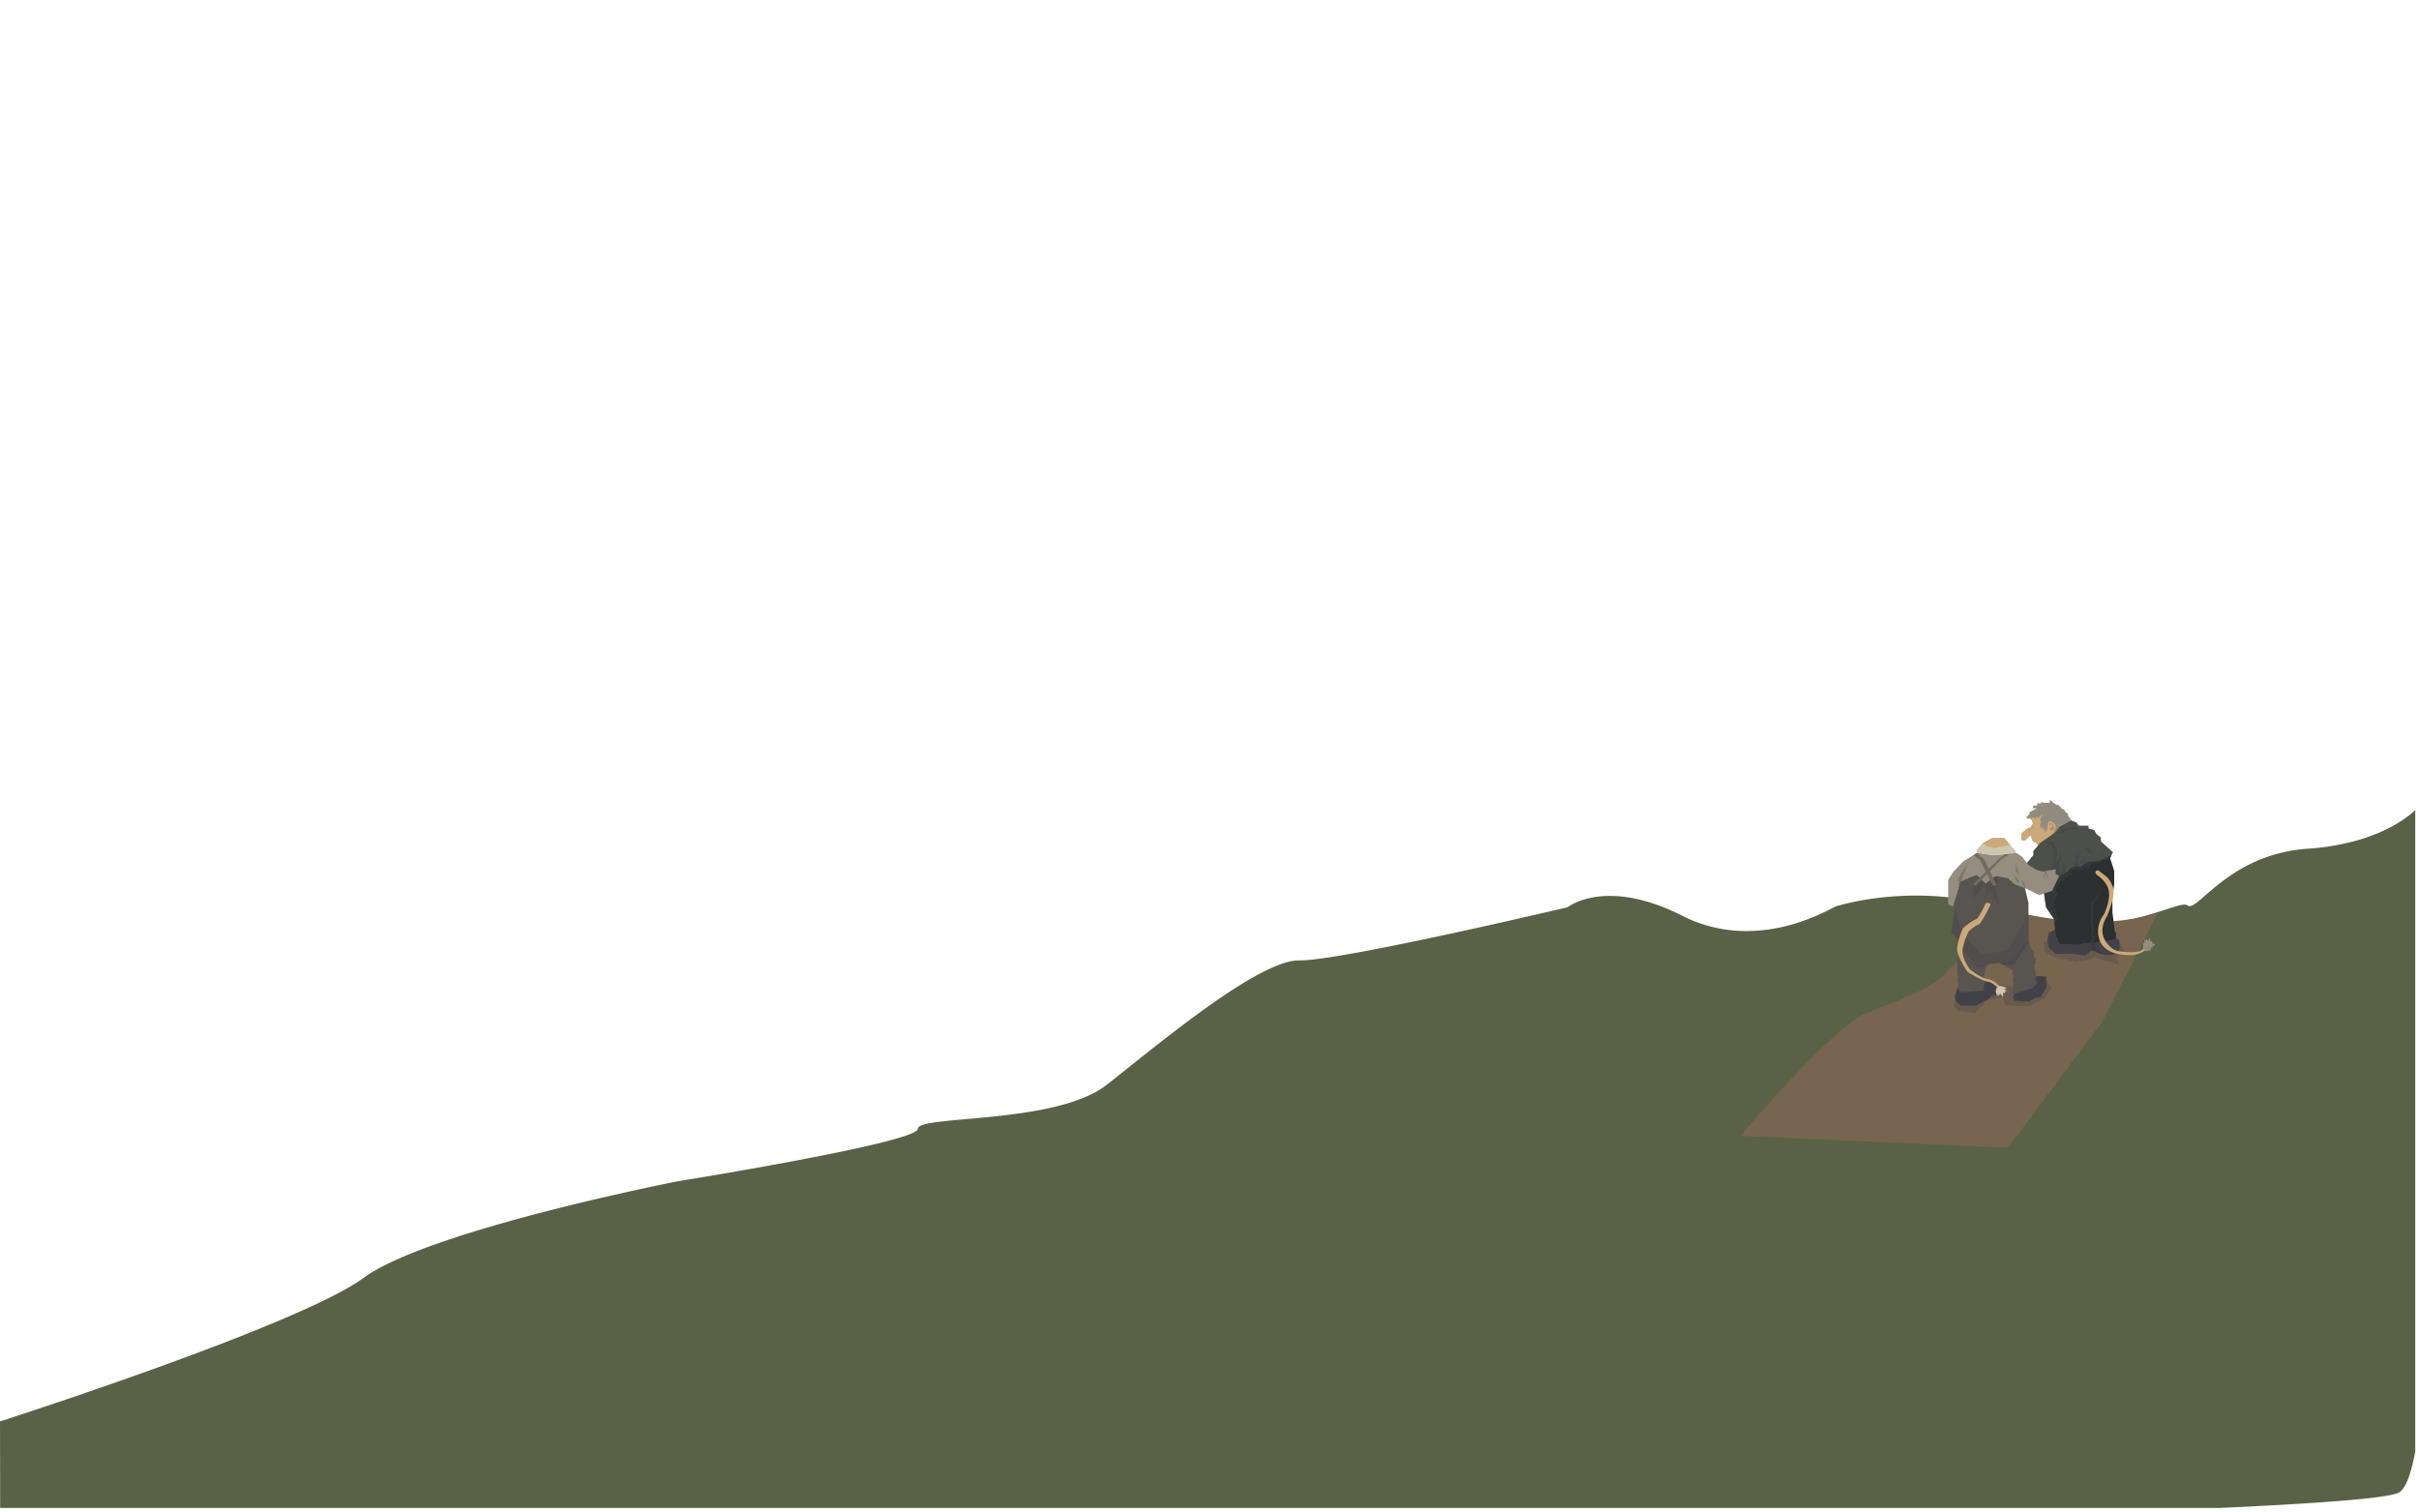 <svg xmlns="http://www.w3.org/2000/svg" viewBox="0 0 4006.43 2504.53"><defs><style>.cls-1{isolation:isolate;}.cls-2{fill:#596246;}.cls-2,.cls-4{fill-rule:evenodd;}.cls-3{fill:none;}.cls-4{fill:#77654f;}.cls-11,.cls-13,.cls-5,.cls-6{fill:#424148;}.cls-5,.cls-7{opacity:0.3;}.cls-7{fill:#2d2c31;}.cls-8{fill:#cca97a;}.cls-9{fill:#928c80;}.cls-10{fill:#4c4f4a;}.cls-11{opacity:0.5;}.cls-12{fill:#2b2f2f;}.cls-13{opacity:0.1;}.cls-14{fill:#585450;}.cls-15{fill:#948d80;}.cls-16{fill:#746a63;}.cls-17{fill:#ccc6ae;}
    #troll_gubber{
    animation: trolls-away 10s ease-in-out forwards;}
    
    @keyframes trolls-away {
    0% {opacity: 1;}
    100% {opacity: 0;}
    }
    </style></defs><title>7</title><g id="Layer_2" data-name="Layer 2"><g id="ground_two" class="cls-1"><path class="cls-2" d="M4000.24,1342.08V2404.63c-.27,1.43-.53,2.85-.81,4.24v0c-6.55,33.66-14.83,56-25.2,63.11-9.74,6.71-68.3,13.11-164.5,19.07h0q-15.9,1-33.17,2c-30,1.69-63.09,3.34-98.9,5H.23v-7L.08,2386.56,0,2354.75H0l.19-.06c15.92-5.12,219.54-70.87,389.7-137.6,92.48-36.26,175.08-72.81,212.3-100.08,1.1-.81,2.23-1.61,3.4-2.42,73.62-51.09,269.21-102.22,397.48-131.83h.08c69.34-16,119-25.75,119-25.75s397.66-63.82,398-87,228.53-6.6,313-73c11.78-9.26,25.17-20,39.67-31.54l.5-.39,3.55-2.83h0c18.14-14.47,37.88-30.14,58.34-45.94,32.08-24.8,65.89-49.9,97.82-71.06,13.31-8.82,26.29-17,38.69-24.09,32.3-18.6,60.63-30.46,80.42-30.15,16,.25,49.45-4.57,91.11-12.08,133.9-24.11,352.89-75.92,352.89-75.92s62.63-50.47,190,14a232.83,232.83,0,0,0,91.2,24.94c6.94.44,13.75.56,20.43.42a273.45,273.45,0,0,0,63-8.93c45.69-11.85,76.88-31.33,81.42-32.43,8.95-2.16,134.54-41.71,285.17,6.36q3.57,1.14,7.16,2.35c2.22.74,4.44,1.51,6.67,2.29,114.09,40.15,203.07,8.81,249.19-6.36,17.22-5.65,28.47-9.06,32.81-5.64,12.68,10,47.66-49.4,127.4-78.84a255.75,255.75,0,0,1,71.6-15.16,399.53,399.53,0,0,0,78.29-12.84c55.7-15.24,86.37-38.87,98.09-49.56C3999.2,1343.06,3999.75,1342.55,4000.24,1342.08Z"/><rect class="cls-3" x="0.23" width="4006.2" height="2504.53"/><g id="path_two"><path class="cls-4" d="M2882.45,1881.73s153-181.67,210.36-204,108.37-41.43,130.68-66.93,111.07-101.1,111.07-101.1,140.91,38.46,240.3,1l-93.21,182.13L3325.48,1901.5Z"/></g></g><g id="troll_gubber"><polygon class="cls-5" points="3329.63 1634.53 3364.63 1629.33 3389.63 1624.01 3398.13 1636.89 3385.63 1654 3360.13 1666.77 3321.49 1665.89 3317.63 1651.89 3291.63 1656.89 3271.39 1678.27 3243.63 1674.76 3234.79 1665.89 3247.71 1643.89 3290.63 1625.89 3329.63 1634.53"/><polygon class="cls-5" points="3404.63 1545.89 3385.63 1561.39 3385.63 1575.89 3403.19 1585.91 3437.63 1593.09 3458.24 1590.56 3470.47 1585.91 3488.8 1593.09 3497.13 1593.09 3510.63 1599.2 3504.63 1585.91 3519.63 1576.89 3509.63 1557.89 3404.63 1545.89"/><polygon id="right_shoe" class="cls-6" points="3499.63 1547.89 3509.63 1557.89 3510.63 1562.89 3510.63 1568.89 3508.63 1577.89 3497.63 1581.89 3486.63 1581.89 3478.63 1579.89 3468.63 1575.89 3455.63 1571.89 3451.63 1547.89 3483.63 1540.89 3499.63 1547.89"/><polygon id="shoe_shadow" class="cls-7" points="3462.8 1562.59 3463.63 1570.89 3462.63 1573.89 3476.63 1578.89 3478.63 1579.89 3477.63 1575.89 3472.63 1570.89 3470.63 1564.89 3477.63 1557.89 3462.8 1562.59"/><polygon id="left_shoe" class="cls-6" points="3402.63 1540.89 3393.63 1544.89 3391.63 1553.89 3391.63 1562.89 3393.63 1569.89 3404.63 1579.89 3416.63 1579.89 3431.63 1579.89 3453.63 1582.89 3461.63 1576.89 3463.63 1570.89 3462.63 1560.89 3460.63 1555.89 3448.63 1547.89 3423.63 1541.89 3402.63 1540.89"/><polygon id="face" class="cls-8" points="3347.63 1388.89 3347.63 1381.89 3349.63 1378.89 3353.63 1375.89 3357.63 1371.89 3362.63 1370.89 3366.63 1363.89 3364.63 1357.89 3363.41 1356.47 3365.63 1348.89 3391.63 1342.89 3407.63 1357.89 3411.63 1368.89 3402.63 1379.89 3391.63 1391.89 3381.63 1402.89 3375.4 1400.83 3374.63 1398.89 3372.63 1397.89 3372.63 1395.89 3367.63 1394.89 3364.63 1388.89 3363.63 1383.89 3358.63 1387.89 3355.63 1390.89 3353.63 1392.89 3350.63 1392.89 3347.63 1390.89 3347.63 1388.89"/><polygon id="hair" class="cls-9" points="3400.63 1329.89 3395.63 1324.89 3394.63 1329.89 3385.63 1329.89 3380.63 1328.89 3380.63 1330.89 3373.63 1330.89 3374.63 1333.89 3367.63 1334.89 3366.63 1338.89 3373.63 1338.89 3360.63 1345.89 3362.63 1347.89 3359.63 1348.89 3359.63 1350.89 3355.63 1353.89 3359.63 1356.89 3362.63 1353.89 3361.63 1357.89 3366.63 1353.89 3370.63 1355.89 3374.63 1352.89 3376.63 1354.89 3383.63 1347.89 3378.63 1357.89 3380.63 1361.89 3378.63 1367.89 3381.63 1373.89 3383.63 1367.89 3383.63 1372.89 3386.63 1374.89 3386.63 1379.89 3390.63 1373.89 3391.63 1363.89 3394.63 1359.89 3399.63 1361.89 3401.63 1363.89 3404.63 1366.89 3404.63 1370.89 3404.63 1377.45 3411.63 1368.89 3429.63 1358.89 3428.63 1355.89 3425.63 1351.89 3424.63 1347.89 3420.63 1344.89 3418.63 1340.89 3414.63 1339.89 3412.63 1336.89 3409.63 1333.89 3405.63 1332.89 3400.63 1329.89"/><polygon id="shirt" class="cls-10" points="3429.63 1358.89 3411.63 1368.89 3402.63 1379.89 3379.63 1395.89 3367.63 1409.89 3367.63 1416.89 3356.63 1429.89 3347.63 1433.89 3371.63 1459.89 3400.63 1455.89 3435.63 1465.89 3494.63 1420.89 3499.63 1411.89 3479.63 1393.89 3479.63 1387.89 3471.63 1380.89 3468.63 1374.89 3459.63 1372.89 3458.63 1367.89 3442.63 1367.89 3439.63 1362.89 3429.63 1358.89"/><polygon id="arm_shadow" class="cls-11" points="3394.07 1444.74 3399.63 1434.89 3399.63 1427.89 3401.63 1429.89 3401.63 1411.89 3401.63 1406.89 3397.63 1400.89 3395.63 1396.89 3389.63 1395.89 3387.63 1393.89 3391.63 1393.89 3397.63 1393.89 3401.63 1396.89 3402.63 1400.89 3405.63 1404.89 3406.63 1407.89 3406.63 1412.89 3408.63 1414.89 3405.63 1418.89 3405.63 1425.89 3404.63 1431.89 3410.63 1422.89 3412.63 1411.89 3413.63 1418.89 3413.63 1423.89 3410.63 1430.89 3409.63 1436.89 3410.63 1442.89 3411.78 1447.89 3413.63 1455.89 3401.63 1452.89 3394.07 1444.74"/><polygon id="shadow" class="cls-11" points="3471.63 1405.89 3478.63 1411.89 3480.63 1417.89 3484.63 1415.89 3480.63 1411.89 3471.63 1405.89"/><polygon id="shadow-2" data-name="shadow" class="cls-11" points="3452.63 1403.89 3454.63 1407.89 3458.63 1409.89 3458.63 1412.89 3466.63 1414.89 3462.63 1409.89 3462.63 1406.89 3452.63 1403.89"/><polygon id="shadow-3" data-name="shadow" class="cls-11" points="3408.63 1379.89 3415.63 1379.89 3420.63 1375.89 3426.63 1373.89 3431.63 1373.89 3435.63 1373.89 3440.63 1371.89 3434.63 1370.89 3429.63 1371.89 3423.63 1371.89 3421.63 1372.89 3417.63 1374.89 3414.63 1376.89 3408.63 1379.89"/><polygon id="shadow-4" data-name="shadow" class="cls-11" points="3443.63 1412.89 3441.63 1418.89 3443.63 1420.89 3440.63 1427.89 3442.63 1432.89 3445.63 1434.89 3445.63 1440.89 3429.63 1437.89 3430.63 1435.89 3437.63 1434.89 3435.63 1429.89 3439.63 1424.89 3437.63 1419.89 3443.63 1412.89"/><polygon id="shadow-5" data-name="shadow" class="cls-11" points="3418.63 1445.89 3416.63 1439.89 3417.63 1435.89 3414.63 1431.89 3418.63 1432.89 3420.63 1426.89 3420.63 1432.89 3421.63 1435.89 3419.63 1440.89 3426.63 1447.89 3421.63 1449.89 3413.63 1453.55 3411.63 1447.89 3418.63 1445.89"/><polygon id="pant" class="cls-12" points="3504.63 1552.89 3504.63 1545.89 3502.63 1542.89 3498.63 1510.89 3498.63 1485.89 3501.63 1464.89 3501.63 1442.89 3494.63 1420.89 3497.63 1416.89 3476.63 1425.89 3460.63 1427.89 3451.63 1431.89 3445.63 1436.89 3437.63 1434.89 3434.63 1437.89 3429.63 1437.89 3424.63 1443.89 3383.63 1467.89 3388.63 1502.89 3402.63 1523.89 3402.84 1533.39 3403.63 1535.89 3403.01 1540.83 3404.63 1545.89 3405.63 1551.89 3408.63 1556.89 3408.63 1560.89 3412.63 1563.89 3442.36 1564.42 3454.63 1561.89 3457.63 1562.89 3468.94 1561.36 3474.63 1559.89 3488.22 1559.13 3499.63 1556.89 3502.63 1554.89 3504.63 1552.89"/><polygon id="pant_shadow" class="cls-11" points="3411.13 1450.39 3424.63 1443.89 3429.63 1437.89 3434.63 1437.89 3437.63 1434.89 3445.63 1436.89 3451.63 1431.89 3450.13 1429.39 3445.13 1431.39 3447.13 1426.39 3452.13 1426.39 3459.13 1426.39 3461.63 1427.89 3471.13 1426.39 3476.63 1425.89 3484.63 1421.89 3497.13 1416.89 3494.13 1421.39 3495.15 1424.59 3489.13 1423.39 3479.13 1427.39 3474.13 1429.39 3468.13 1429.39 3462.13 1432.39 3456.13 1443.39 3454.13 1437.39 3446.13 1441.39 3440.13 1439.39 3432.13 1442.39 3430.13 1446.39 3432.13 1447.39 3430.13 1450.39 3426.13 1450.39 3423.13 1454.39 3420.13 1454.39 3419.13 1459.39 3414.13 1459.39 3405.13 1474.39 3409.13 1479.39 3403.13 1493.39 3403.13 1502.39 3406.13 1508.39 3406.13 1516.39 3408.13 1521.39 3403.13 1530.37 3403.13 1524.39 3388.63 1502.89 3384.13 1467.39 3411.13 1450.39"/><polygon id="leg_shadow" class="cls-11" points="3479.63 1467.89 3479.63 1474.89 3475.63 1482.89 3469.63 1490.89 3465.63 1497.89 3465.63 1507.89 3466.63 1511.89 3465.63 1515.89 3466.63 1520.89 3465.63 1527.89 3467.63 1539.89 3465.63 1546.89 3468.63 1552.89 3467.63 1556.89 3467.13 1561.57 3458.24 1562.59 3463.63 1557.89 3465.63 1552.89 3462.63 1547.89 3464.63 1539.89 3462.63 1526.89 3463.63 1520.89 3461.63 1514.89 3463.63 1510.89 3462.63 1495.89 3467.63 1489.89 3474.63 1481.89 3478.63 1474.89 3479.63 1467.89"/><polygon id="ear" class="cls-5" points="3394.63 1367.89 3395.63 1365.89 3395.63 1363.89 3397.63 1363.89 3398.63 1365.89 3399.63 1365.89 3400.63 1367.89 3401.63 1369.89 3401.63 1371.89 3400.63 1372.89 3399.63 1374.89 3398.63 1373.89 3398.63 1375.89 3395.63 1375.89 3395.63 1370.89 3398.63 1370.89 3399.63 1368.89 3398.63 1366.89 3397.63 1365.89 3394.63 1367.89"/><polygon id="ear_shadow" class="cls-5" points="3404.63 1370.89 3400.08 1381.66 3402.63 1379.89 3404.63 1377.45 3404.63 1370.89"/><polygon id="nose_shadow" class="cls-13" points="3370.63 1375.89 3370.63 1372.89 3367.63 1371.89 3369.63 1368.89 3367.63 1366.89 3365.63 1369.89 3364.63 1371.89 3361.63 1372.89 3358.63 1375.89 3358.63 1378.89 3361.63 1375.89 3363.63 1373.89 3365.63 1372.89 3369.63 1373.89 3370.63 1375.89"/><path id="tail" class="cls-8" d="M3473.63,1449.89s16,10,19,26-8,39-8,39-16,19-7,43,42,24,42,24,13.44,2.14,25-3c9-4,11-7,11-7l-2-2-10,6s-9.55,2.81-24,1c-8-1-21,1-33-19-11.66-19.44,3-40,3-40s15.19-34.5,10-48c-5-13-8.12-15.84-19-24l-4-3s-2.76-2.24-5,0a3.1,3.1,0,0,0-1,2C3469.63,1446.89,3473.63,1449.89,3473.63,1449.89Z"/><polygon id="tail_tip" class="cls-9" points="3549.63 1572.09 3549.63 1563.22 3552.16 1559.42 3550.9 1556.26 3553.43 1557.53 3556.6 1555.63 3556.6 1559.42 3561.03 1553.72 3561.03 1559.42 3564.83 1559.42 3564.83 1563.22 3568.63 1563.22 3568.63 1567.03 3564.2 1567.03 3566.1 1569.56 3561.66 1570.19 3562.93 1573.99 3554.7 1575.89 3549.63 1572.09"/><polygon id="shoe" class="cls-6" points="3241.63 1636.89 3237.63 1651.89 3239.63 1658.89 3247.63 1665.89 3273.63 1665.89 3285.63 1658.89 3291.63 1656.89 3299.63 1648.89 3305.63 1648.89 3310.63 1642.89 3308.63 1633.89 3298.63 1625.89 3284.63 1624.01 3270.63 1638.89 3241.63 1636.89"/><polygon id="shoe-2" data-name="shoe" class="cls-6" points="3336.3 1646.08 3333.63 1651.89 3336.63 1657.89 3348.63 1658.89 3361.63 1658.89 3368.63 1653.89 3379.63 1651.89 3389.63 1634.89 3388.63 1617.89 3375.63 1616.89 3366.63 1618.89 3351.63 1625.89 3336.3 1646.08"/><polygon id="leg" class="cls-14" points="3241.63 1557.02 3241.71 1611.89 3243.71 1619.89 3241.71 1623.89 3243.71 1629.89 3241.71 1636.89 3247.71 1643.89 3286.71 1640.89 3284.71 1636.89 3287.71 1626.89 3286.71 1614.89 3287.71 1605.89 3292.63 1596.89 3276.71 1599.89 3241.63 1557.02"/><polygon id="leg-2" data-name="leg" class="cls-14" points="3359.63 1557.89 3363.63 1570.89 3368.63 1577.89 3368.63 1583.89 3371.63 1588.89 3371.63 1594.89 3368.63 1598.89 3371.63 1608.89 3371.63 1622.89 3373.63 1628.89 3366.63 1636.89 3333.63 1646.89 3334.63 1627.89 3333.63 1624.89 3334.63 1619.89 3335.63 1616.89 3331.63 1612.89 3334.63 1608.89 3327.63 1603.89 3310.63 1595.04 3359.63 1557.89"/><polygon id="shadow-6" data-name="shadow" class="cls-11" points="3284.63 1602.68 3275.63 1602.89 3250.63 1572.89 3251.29 1568.92 3276.63 1599.89 3292.63 1596.89 3284.63 1602.68"/><polygon id="pant-2" data-name="pant" class="cls-14" points="3234.33 1501.66 3246.63 1458.89 3273.63 1448.89 3278.63 1452.89 3288.63 1459.89 3305.63 1450.89 3319.63 1449.89 3326.63 1452.89 3336.63 1461.89 3346.63 1465.89 3353.63 1470.89 3359.63 1495.89 3359.63 1557.89 3332.63 1591.89 3276.63 1599.89 3231.63 1544.89 3237.63 1502.89 3234.33 1501.66"/><polygon id="strap_shadow" class="cls-5" points="3267.63 1489.89 3268.63 1463.89 3278.63 1452.89 3289.63 1460.89 3305.63 1450.89 3308.58 1451.57 3309.63 1469.89 3304.63 1467.89 3310.63 1500.89 3294.63 1471.89 3286.63 1493.89 3290.63 1469.89 3284.63 1468.89 3267.63 1489.89"/><polygon id="shirt-2" data-name="shirt" class="cls-15" points="3342.57 1414.89 3349.63 1419.89 3359.63 1432.89 3372.63 1440.89 3383.63 1443.89 3404.63 1439.89 3404.63 1447.89 3410.63 1450.89 3398.63 1475.89 3377.63 1482.89 3354.13 1471.39 3336.63 1464.89 3325.63 1454.89 3305.63 1450.89 3288.63 1463.89 3273.63 1448.89 3246.63 1460.89 3234.63 1501.89 3226.63 1497.89 3226.63 1457.89 3234.63 1444.89 3251.63 1426.89 3274.63 1412.89 3284.63 1413.89 3290.63 1414.89 3299.63 1416.89 3321.63 1414.89 3339.63 1412.89 3342.57 1414.89"/><polygon id="strap" class="cls-16" points="3273.63 1465.89 3270.63 1467.89 3268.63 1463.89 3312.63 1420.89 3321.63 1414.89 3330.63 1413.89 3315.63 1422.89 3273.63 1465.89"/><polygon id="strap-2" data-name="strap" class="cls-16" points="3299.63 1465.89 3302.63 1467.89 3306.63 1465.89 3286.63 1423.89 3274.63 1412.89 3268.63 1416.64 3279.63 1424.89 3299.63 1465.89"/><polygon id="pant_shadow-2" data-name="pant_shadow" class="cls-5" points="3355.63 1521.89 3325.63 1573.89 3282.63 1581.89 3251.63 1548.89 3242.63 1522.89 3237.63 1502.89 3231.63 1544.89 3276.63 1599.89 3332.63 1591.89 3359.63 1557.89 3360.13 1513.39 3355.63 1521.89"/><polygon id="shadow-7" data-name="shadow" class="cls-5" points="3244.18 1469.01 3243.63 1454.89 3260.63 1426.89 3249.63 1454.89 3248.82 1459.92 3244.18 1469.01"/><polygon id="shadow-8" data-name="shadow" class="cls-5" points="3350.63 1457.89 3355.82 1472.52 3350.63 1467.89 3348.63 1461.89 3350.63 1457.89"/><polygon id="shadow-9" data-name="shadow" class="cls-5" points="3334.63 1447.89 3344.63 1459.89 3344.63 1462.89 3340.63 1461.89 3334.63 1447.89"/><polygon id="shadow-10" data-name="shadow" class="cls-5" points="3338.63 1429.89 3338.63 1443.89 3344.63 1449.89 3338.63 1429.89"/><polygon id="shadow-11" data-name="shadow" class="cls-5" points="3391.63 1459.89 3389.63 1450.89 3385.39 1443.94 3388.51 1443.32 3391.63 1450.89 3391.63 1459.89"/><polygon id="shadow-12" data-name="shadow" class="cls-5" points="3383.63 1446.89 3385.63 1456.89 3387.63 1457.89 3385.63 1449.89 3383.63 1446.89"/><polygon id="head" class="cls-8" points="3299.63 1387.89 3319.63 1387.89 3329.63 1399.89 3329.63 1400.89 3308.63 1406.89 3298.63 1407.89 3284.63 1404.89 3280.63 1400.89 3284.63 1395.89 3299.63 1387.89"/><polygon id="hair-2" data-name="hair" class="cls-17" points="3284.13 1396.39 3290.63 1401.89 3303.63 1404.89 3316.63 1401.89 3329.63 1399.89 3333.07 1404.37 3335.63 1405.89 3335.13 1407.04 3337.63 1408.89 3337.31 1409.88 3338.63 1410.89 3339.63 1412.89 3321.63 1414.89 3299.63 1416.89 3274.63 1412.89 3273.63 1411.89 3274.63 1409.89 3272.63 1408.89 3275.63 1405.89 3284.13 1396.39"/><path id="tail-2" data-name="tail" class="cls-8" d="M3287.63,1498.89s-10,22-15,24-21,13-22,16-10,22-9,35,17,36,17,36,24,15,32,16c11,1.37,18,11,18,11l4-2s-8.18-10.86-21-13c-12-2-29-16-29-16s-14-18-12-33,10-30,10-30,11.1-10,16-11,20-33,20-33a2.94,2.94,0,0,0-3-3h-2S3288.63,1494.89,3287.63,1498.89Z"/><path id="tail_tip-2" data-name="tail_tip" class="cls-17" d="M3307.63,1635.89s-3,4-2,8a24.89,24.89,0,0,0,3,7v-5l2,4,2-4,5,6v-8l3,2v-4h4l-5-3,4-2s-10-5-13-3Z"/><polygon id="shadow-13" data-name="shadow" class="cls-11" points="3318.63 1599.2 3334.63 1597.89 3357.63 1564.89 3359.63 1557.89 3332.63 1591.89 3310.63 1595.04 3318.63 1599.2"/></g></g></svg>